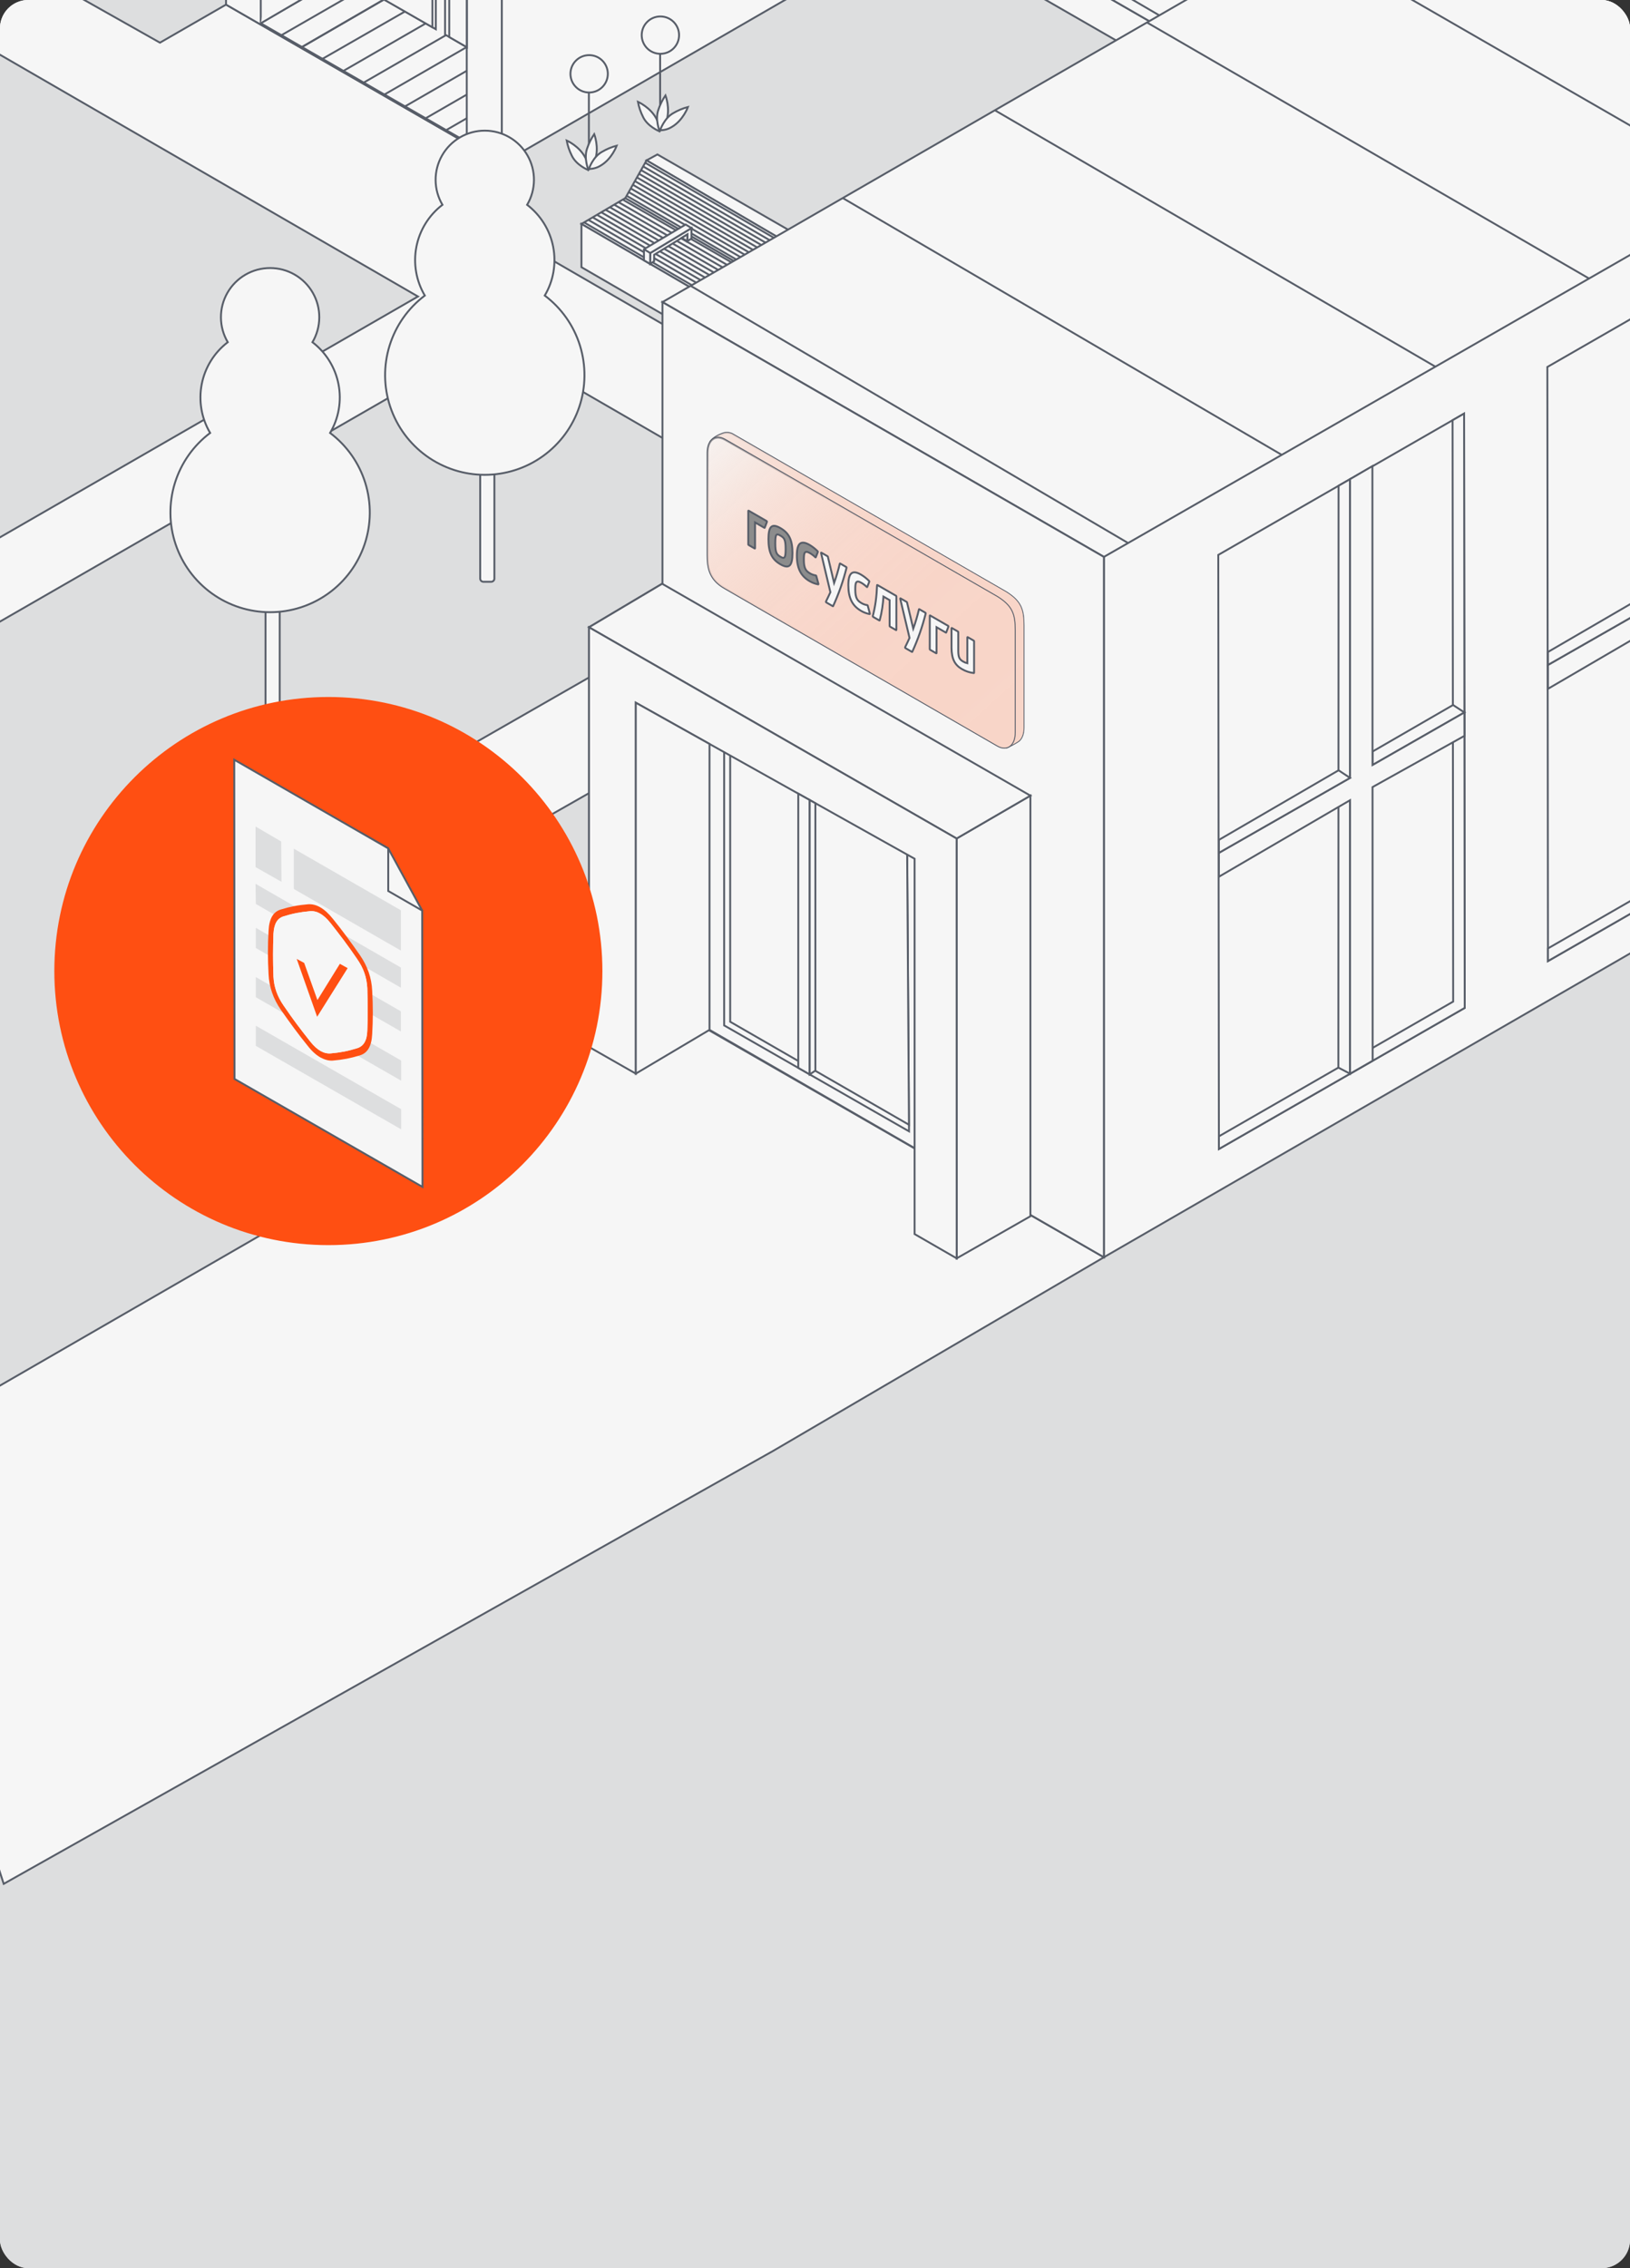 <svg width="345" height="480" viewBox="0 0 345 480" fill="none" xmlns="http://www.w3.org/2000/svg">
<rect x="0" y="0" width="345" height="480" fill="#333333" stroke="none"/>
<g clip-path="url(#clip0_480_8247)">
<rect width="345" height="480" rx="6" fill="#F6F6F6"/>
<g clip-path="url(#clip1_480_8247)">
<path d="M614 504H-159V-340L612.657 186.263L614 504Z" fill="#DDDEDF"/>
<path d="M93.572 185.555L218.953 114.151L93.759 41.676L106.21 34.61L47.841 0.976L33.852 9.031L-2.13 -11.264C-3.947 -10.076 -5.756 -8.875 -7.556 -7.66C-11.494 -5.007 -15.4 -2.307 -19.274 0.438L88.463 62.747L-131.844 189.656C-131.867 193.832 -131.898 198.009 -131.937 202.186C-131.956 203.966 -131.977 205.745 -132 207.524L103.948 71.702L176.513 113.669L22.568 201.863L90.26 241.132L-28.101 309.44L0.782 398.671L163.585 307.079L233.648 266.069L93.572 185.555Z" fill="#F6F6F6" stroke="#575D68" stroke-width="0.4" stroke-miterlimit="10"/>
<path d="M172.968 65.442L163.456 70.916L123.069 47.395L132.356 41.922L172.968 65.442Z" fill="#F6F6F6" stroke="#575D68" stroke-width="0.4" stroke-miterlimit="10"/>
<path d="M179.688 56.021L177.195 57.567L136.843 33.94L139.144 32.684L179.688 56.021Z" fill="#F6F6F6" stroke="#575D68" stroke-width="0.4" stroke-miterlimit="10"/>
<path d="M132.355 41.922L136.842 33.94L177.194 57.566L172.967 65.442L132.355 41.922Z" fill="#F6F6F6" stroke="#575D68" stroke-width="0.4" stroke-miterlimit="10"/>
<path d="M179.688 56.022V70.508L163.456 79.94V70.917L172.968 65.443L177.195 57.567L179.688 56.022Z" fill="#F6F6F6" stroke="#575D68" stroke-width="0.4" stroke-miterlimit="10"/>
<path d="M163.456 70.918V79.941L123.069 56.545V47.397L163.456 70.918Z" fill="#F6F6F6" stroke="#575D68" stroke-width="0.4" stroke-miterlimit="10"/>
<path d="M176.973 58.013L136.601 34.465" stroke="#575D68" stroke-width="0.4" stroke-miterlimit="10"/>
<path d="M176.552 58.789L136.16 35.24" stroke="#575D68" stroke-width="0.4" stroke-miterlimit="10"/>
<path d="M176.131 59.564L135.72 36.014" stroke="#575D68" stroke-width="0.4" stroke-miterlimit="10"/>
<path d="M175.708 60.34L135.277 36.789" stroke="#575D68" stroke-width="0.4" stroke-miterlimit="10"/>
<path d="M175.287 61.115L134.837 37.562" stroke="#575D68" stroke-width="0.4" stroke-miterlimit="10"/>
<path d="M174.866 61.892L134.396 38.338" stroke="#575D68" stroke-width="0.4" stroke-miterlimit="10"/>
<path d="M174.443 62.666L133.954 39.111" stroke="#575D68" stroke-width="0.4" stroke-miterlimit="10"/>
<path d="M174.022 63.443L133.514 39.887" stroke="#575D68" stroke-width="0.4" stroke-miterlimit="10"/>
<path d="M173.6 64.217L133.071 40.66" stroke="#575D68" stroke-width="0.4" stroke-miterlimit="10"/>
<path d="M173.179 64.994L132.631 41.435" stroke="#575D68" stroke-width="0.4" stroke-miterlimit="10"/>
<path d="M172.539 65.73L131.928 42.309" stroke="#575D68" stroke-width="0.4" stroke-miterlimit="10"/>
<path d="M171.59 66.271L131.004 42.838" stroke="#575D68" stroke-width="0.4" stroke-miterlimit="10"/>
<path d="M170.644 66.812L130.082 43.367" stroke="#575D68" stroke-width="0.4" stroke-miterlimit="10"/>
<path d="M169.695 67.353L129.158 43.897" stroke="#575D68" stroke-width="0.4" stroke-miterlimit="10"/>
<path d="M168.749 67.894L128.236 44.426" stroke="#575D68" stroke-width="0.4" stroke-miterlimit="10"/>
<path d="M167.801 68.435L127.312 44.955" stroke="#575D68" stroke-width="0.4" stroke-miterlimit="10"/>
<path d="M166.854 68.974L126.391 45.482" stroke="#575D68" stroke-width="0.4" stroke-miterlimit="10"/>
<path d="M165.906 69.515L125.467 46.012" stroke="#575D68" stroke-width="0.4" stroke-miterlimit="10"/>
<path d="M164.959 70.056L124.545 46.541" stroke="#575D68" stroke-width="0.4" stroke-miterlimit="10"/>
<path d="M164.011 70.597L123.621 47.07" stroke="#575D68" stroke-width="0.4" stroke-miterlimit="10"/>
<path d="M160.627 58.825V56.598L151.889 61.882L151.875 64.172L152.712 63.624L152.731 62.247L158.561 58.678L159.757 57.946L159.734 59.367L160.627 58.825Z" fill="#F6F6F6" stroke="#575D68" stroke-width="0.4" stroke-miterlimit="10"/>
<path d="M160.628 56.599L159.389 55.842L150.569 61.08V63.422L151.875 64.173L151.889 61.883L160.628 56.599Z" fill="#F6F6F6" stroke="#575D68" stroke-width="0.4" stroke-miterlimit="10"/>
<path d="M158.562 58.679L159.735 59.369L159.757 57.947L158.562 58.679Z" fill="#F6F6F6" stroke="#575D68" stroke-width="0.4" stroke-miterlimit="10"/>
<path d="M151.889 61.873L150.569 61.07" stroke="#575D68" stroke-width="0.4" stroke-miterlimit="10"/>
<path d="M146.356 50.495V48.268L137.618 53.552L137.604 55.842L138.441 55.294L138.459 53.917L144.29 50.348L145.485 49.615L145.463 51.037L146.356 50.495Z" fill="#F6F6F6" stroke="#575D68" stroke-width="0.4" stroke-miterlimit="10"/>
<path d="M146.357 48.269L145.118 47.512L136.298 52.75V55.092L137.604 55.843L137.618 53.553L146.357 48.269Z" fill="#F6F6F6" stroke="#575D68" stroke-width="0.4" stroke-miterlimit="10"/>
<path d="M144.29 50.349L145.463 51.039L145.486 49.617L144.29 50.349Z" fill="#F6F6F6" stroke="#575D68" stroke-width="0.4" stroke-miterlimit="10"/>
<path d="M137.618 53.544L136.298 52.74" stroke="#575D68" stroke-width="0.4" stroke-miterlimit="10"/>
<path d="M151.38 212.961V151.426L204.618 183.025V244.561" stroke="#666666" stroke-width="0.4"/>
<path d="M294.019 41.783L294.669 -482.314L140.264 -568L140.314 -46.601L294.019 41.783Z" fill="#F6F6F6" stroke="#575D68" stroke-width="0.4" stroke-miterlimit="10"/>
<path d="M106.209 -128.184V34.608L193.58 -15.851V-156.057L125.572 -116.821V-139.232L106.209 -128.184Z" fill="#F6F6F6" stroke="#575D68" stroke-width="0.4" stroke-miterlimit="10"/>
<path d="M47.84 -161.668V0.975L106.209 34.608V-128.184L47.84 -161.668Z" fill="#F6F6F6" stroke="#575D68" stroke-width="0.4" stroke-miterlimit="10"/>
<path d="M98.797 30.046L98.768 -63.144L55.192 -88.32V4.928L98.797 30.046Z" fill="#F6F6F6" stroke="#575D68" stroke-width="0.4" stroke-miterlimit="10"/>
<path d="M73.436 -72.74L92.239 -61.923L92.242 6.187L73.436 -4.659V-72.74Z" fill="#F6F6F6" stroke="#575D68" stroke-width="0.4" stroke-miterlimit="10"/>
<path d="M74.316 -71.074V-4.078L91.522 5.777V-16.958L90.047 -17.913V-22.732L91.522 -21.937V-29.447L90.065 -30.288V-36.696L91.522 -35.849V-61.096L74.316 -71.074Z" fill="#F6F6F6" stroke="#575D68" stroke-width="0.4" stroke-miterlimit="10"/>
<path d="M94.204 -60.697L98.77 -58.044L98.792 9.979L94.204 7.317V-60.697Z" fill="#F6F6F6" stroke="#575D68" stroke-width="0.4" stroke-miterlimit="10"/>
<path d="M95.085 -59.029V7.84L98.791 9.981L98.768 -56.894L95.085 -59.029Z" fill="#F6F6F6" stroke="#575D68" stroke-width="0.4" stroke-miterlimit="10"/>
<path d="M81.263 -0.1L63.862 9.981" stroke="#575D68" stroke-width="0.4" stroke-miterlimit="10"/>
<path d="M81.263 -0.1L63.862 9.981" stroke="#575D68" stroke-width="0.4" stroke-miterlimit="10"/>
<path d="M72.563 -5.178L55.162 4.903" stroke="#575D68" stroke-width="0.4" stroke-miterlimit="10"/>
<path d="M68.259 12.449L85.723 2.428" stroke="#575D68" stroke-width="0.4" stroke-miterlimit="10"/>
<path d="M90.061 4.982L72.666 15.014" stroke="#575D68" stroke-width="0.4" stroke-miterlimit="10"/>
<path d="M94.399 7.434L77.004 17.466" stroke="#575D68" stroke-width="0.4" stroke-miterlimit="10"/>
<path d="M98.759 9.973L81.364 20.005" stroke="#575D68" stroke-width="0.4" stroke-miterlimit="10"/>
<path d="M98.781 14.988L85.724 22.519" stroke="#575D68" stroke-width="0.4" stroke-miterlimit="10"/>
<path d="M98.782 20.023L90.061 25.053" stroke="#575D68" stroke-width="0.4" stroke-miterlimit="10"/>
<path d="M98.781 25.033L94.397 27.562" stroke="#575D68" stroke-width="0.4" stroke-miterlimit="10"/>
<path d="M59.567 7.447L77.019 -2.594" stroke="#575D68" stroke-width="0.4" stroke-miterlimit="10"/>
<path d="M55.191 4.929L72.619 -5.271V-78.387" fill="#F6F6F6"/>
<path d="M55.191 4.929L72.619 -5.271V-78.387" stroke="#575D68" stroke-width="0.4" stroke-miterlimit="10"/>
<path d="M294.019 41.783L376.79 -7.294L376.817 -527.852L294.668 -482.313L294.019 41.783Z" fill="#F6F6F6" stroke="#575D68" stroke-width="0.4" stroke-miterlimit="10"/>
<path d="M201.014 -144.281L201.143 -19.772L255.062 11.273L254.932 -113.237L201.014 -144.281Z" fill="#F6F6F6" stroke="#575D68" stroke-width="0.4" stroke-miterlimit="10"/>
<path d="M230.193 -5.618L230.132 -65.299L228.016 -66.518L228.08 -4.263L255.04 11.259L255.036 8.899L230.193 -5.618Z" fill="#F6F6F6" stroke="#575D68" stroke-width="0.4" stroke-miterlimit="10"/>
<path d="M294.192 -97.779L376.817 -145.082L534.896 -54.999V92.171L233.647 266.058V117.844L140.214 63.93L356.571 -60.909L294.192 -97.779Z" fill="#F6F6F6" stroke="#575D68" stroke-width="0.4" stroke-miterlimit="10"/>
<path d="M140.214 63.941V212.205L233.647 266.069V117.855L140.214 63.941Z" fill="#F6F6F6" stroke="#575D68" stroke-width="0.4" stroke-miterlimit="10"/>
<path d="M233.647 117.855L534.896 -54.988" stroke="#575D68" stroke-width="0.4" stroke-miterlimit="10"/>
<path d="M103.972 93.918H102.303C101.935 93.918 101.637 94.216 101.637 94.584V122.447C101.637 122.815 101.935 123.113 102.303 123.113H103.972C104.34 123.113 104.638 122.815 104.638 122.447V94.584C104.638 94.216 104.34 93.918 103.972 93.918Z" fill="#F6F6F6" stroke="#575D68" stroke-width="0.4" stroke-miterlimit="10"/>
<path d="M115.3 62.546C117.136 59.443 117.77 55.775 117.083 52.236C116.395 48.697 114.434 45.533 111.57 43.343C112.503 41.763 113.001 39.964 113.015 38.129C113.028 36.294 112.556 34.488 111.646 32.895C110.736 31.301 109.42 29.976 107.833 29.055C106.245 28.134 104.442 27.648 102.607 27.648C100.771 27.648 98.968 28.134 97.381 29.055C95.793 29.976 94.478 31.301 93.568 32.895C92.658 34.488 92.185 36.294 92.199 38.129C92.212 39.964 92.711 41.763 93.644 43.343C90.78 45.533 88.818 48.697 88.131 52.236C87.444 55.775 88.078 59.443 89.914 62.546C86.379 65.207 83.772 68.911 82.459 73.135C81.146 77.359 81.195 81.888 82.598 86.083C84.002 90.277 86.689 93.924 90.279 96.509C93.87 99.093 98.182 100.484 102.607 100.484C107.031 100.484 111.344 99.093 114.934 96.509C118.525 93.924 121.212 90.277 122.615 86.083C124.019 81.888 124.067 77.359 122.755 73.135C121.442 68.911 118.834 65.207 115.3 62.546V62.546Z" fill="#F6F6F6" stroke="#575D68" stroke-width="0.4" stroke-miterlimit="10"/>
<path d="M58.535 122.992H56.867C56.499 122.992 56.2 123.291 56.2 123.659V151.521C56.2 151.889 56.499 152.187 56.867 152.187H58.535C58.903 152.187 59.202 151.889 59.202 151.521V123.659C59.202 123.291 58.903 122.992 58.535 122.992Z" fill="#F6F6F6" stroke="#575D68" stroke-width="0.4" stroke-miterlimit="10"/>
<path d="M69.863 91.62C71.699 88.517 72.333 84.849 71.646 81.311C70.959 77.772 68.997 74.608 66.133 72.417C67.066 70.837 67.565 69.038 67.578 67.203C67.592 65.368 67.119 63.562 66.209 61.969C65.299 60.375 63.984 59.051 62.396 58.129C60.809 57.208 59.006 56.723 57.17 56.723C55.335 56.723 53.532 57.208 51.944 58.129C50.357 59.051 49.041 60.375 48.131 61.969C47.221 63.562 46.749 65.368 46.762 67.203C46.776 69.038 47.274 70.837 48.207 72.417C45.343 74.607 43.382 77.772 42.694 81.311C42.007 84.85 42.641 88.517 44.477 91.62C40.943 94.281 38.335 97.986 37.022 102.209C35.71 106.433 35.758 110.962 37.162 115.157C38.565 119.351 41.252 122.999 44.843 125.583C48.433 128.167 52.746 129.558 57.17 129.558C61.595 129.558 65.907 128.167 69.498 125.583C73.088 122.999 75.775 119.351 77.179 115.157C78.582 110.962 78.631 106.433 77.318 102.209C76.005 97.986 73.397 94.281 69.863 91.62V91.62Z" fill="#F6F6F6" stroke="#575D68" stroke-width="0.4" stroke-miterlimit="10"/>
<path d="M187.669 218.373L190.913 220L191.279 219.716L191.425 200.943L187.905 199.033L187.539 199.318L187.669 218.373Z" fill="#F6F6F6" stroke="#575D68" stroke-width="0.4" stroke-miterlimit="10"/>
<path d="M187.669 218.371L190.913 219.998L191.059 201.226L187.539 199.355L187.669 218.371Z" fill="#F6F6F6" stroke="#575D68" stroke-width="0.4" stroke-miterlimit="10"/>
<path d="M186.717 202.885V214.732C186.717 215.044 186.802 215.351 186.963 215.619C187.124 215.886 187.356 216.105 187.632 216.251C187.908 216.398 188.219 216.466 188.531 216.449C188.843 216.431 189.145 216.33 189.403 216.154V216.154C189.527 216.07 189.628 215.957 189.699 215.824C189.769 215.692 189.805 215.545 189.805 215.395V214.828C189.805 214.754 189.785 214.682 189.747 214.62C189.709 214.557 189.654 214.506 189.589 214.472C189.523 214.439 189.45 214.424 189.377 214.429C189.304 214.434 189.233 214.459 189.173 214.502C189.087 214.563 188.985 214.6 188.88 214.607C188.774 214.615 188.668 214.593 188.574 214.544C188.48 214.496 188.401 214.422 188.345 214.331C188.29 214.241 188.261 214.137 188.261 214.031V203.924C188.261 203.729 188.312 203.537 188.408 203.368C188.505 203.199 188.644 203.058 188.811 202.959L189.06 202.811C189.207 202.725 189.328 202.601 189.412 202.453C189.497 202.306 189.541 202.138 189.541 201.968V201.968C189.541 201.798 189.497 201.63 189.412 201.482C189.327 201.334 189.205 201.21 189.058 201.124C188.911 201.037 188.744 200.991 188.574 200.988C188.403 200.986 188.235 201.029 188.086 201.111L187.605 201.378C187.336 201.527 187.112 201.745 186.955 202.01C186.799 202.276 186.717 202.578 186.717 202.885V202.885Z" fill="#F6F6F6" stroke="#575D68" stroke-width="0.4" stroke-miterlimit="10"/>
<path d="M153.272 154.104V217.003L192.399 239.418L191.98 175.697L153.272 154.104Z" fill="#F6F6F6" stroke="#575D68" stroke-width="0.4" stroke-miterlimit="10"/>
<path d="M154.55 153.33V216.23L192.39 238.026L191.954 173.404L154.55 153.33Z" fill="#F6F6F6" stroke="#575D68" stroke-width="0.4" stroke-miterlimit="10"/>
<path d="M202.486 266.296L202.472 177.45L218.089 168.379V257.389L202.486 266.296Z" fill="#F6F6F6" stroke="#575D68" stroke-width="0.4" stroke-miterlimit="10"/>
<path d="M124.661 132.747V221.555L140.214 212.205L140.147 123.537L124.661 132.747Z" fill="#F6F6F6" stroke="#575D68" stroke-width="0.4" stroke-miterlimit="10"/>
<path d="M124.661 132.747L140.147 123.537L218.089 168.379L202.471 177.45L124.661 132.747Z" fill="#F6F6F6" stroke="#575D68" stroke-width="0.4" stroke-miterlimit="10"/>
<path d="M124.661 221.555L134.571 227.208V148.71L193.581 181.734V261.161L202.486 266.297L202.471 177.451L124.661 132.748V221.555Z" fill="#F6F6F6" stroke="#575D68" stroke-width="0.4" stroke-miterlimit="10"/>
<path d="M134.57 227.207L150.171 217.944V157.439L134.57 148.709V227.207Z" fill="#F6F6F6" stroke="#575D68" stroke-width="0.4" stroke-miterlimit="10"/>
<path d="M168.958 225.989V167.953L171.375 169.306V227.373L168.958 225.989Z" fill="#F6F6F6" stroke="#575D68" stroke-width="0.4" stroke-miterlimit="10"/>
<path d="M172.584 169.983V226.562L171.376 227.374V169.307L172.584 169.983Z" fill="#F6F6F6" stroke="#575D68" stroke-width="0.4" stroke-miterlimit="10"/>
<path d="M257.857 117.433L257.989 243.157L310.017 213.299L309.886 87.525L257.857 117.433Z" fill="#F6F6F6" stroke="#575D68" stroke-width="0.4" stroke-miterlimit="10"/>
<path d="M309.885 87.525L307.446 88.928L307.574 211.957L257.985 240.479L257.988 243.157L310.016 213.299L309.885 87.525Z" fill="#F6F6F6" stroke="#575D68" stroke-width="0.4" stroke-miterlimit="10"/>
<path d="M309.951 150.773L307.548 149.195L290.503 159.045L290.504 161.898L309.951 150.773Z" fill="#F6F6F6" stroke="#575D68" stroke-width="0.4" stroke-miterlimit="10"/>
<path d="M285.747 227.226L283.275 225.932L283.315 102.799L285.747 101.4V227.226Z" fill="#F6F6F6" stroke="#575D68" stroke-width="0.4" stroke-miterlimit="10"/>
<path d="M309.95 150.773L290.503 161.899L290.478 98.637L285.747 101.4V164.623L257.984 180.488V185.541L285.747 169.344V227.226L290.528 224.482L290.505 166.565L309.956 155.727L309.95 150.773Z" fill="#F6F6F6" stroke="#575D68" stroke-width="0.4" stroke-miterlimit="10"/>
<path d="M283.315 163.016L257.984 177.743V180.488L285.747 164.623L283.315 163.016Z" fill="#F6F6F6" stroke="#575D68" stroke-width="0.4" stroke-miterlimit="10"/>
<path d="M327.506 77.663L327.637 203.387L379.665 173.529L379.534 47.756L327.506 77.663Z" fill="#F6F6F6" stroke="#575D68" stroke-width="0.4" stroke-miterlimit="10"/>
<path d="M379.534 47.756L377.094 49.158L377.222 172.187L327.634 200.709L327.636 203.387L379.664 173.529L379.534 47.756Z" fill="#F6F6F6" stroke="#575D68" stroke-width="0.4" stroke-miterlimit="10"/>
<path d="M379.6 111.004L360.153 122.129L360.128 58.867L355.397 61.63V124.854L327.635 140.719V145.772L355.397 129.574V187.456L360.178 184.713L360.155 126.795L379.606 115.957L379.6 111.004Z" fill="#F6F6F6" stroke="#575D68" stroke-width="0.4" stroke-miterlimit="10"/>
<path d="M352.965 123.246L327.635 137.973V140.718L355.397 124.854L352.965 123.246Z" fill="#F6F6F6" stroke="#575D68" stroke-width="0.4" stroke-miterlimit="10"/>
<path d="M146.178 60.488L238.767 114.917" stroke="#575D68" stroke-width="0.4" stroke-miterlimit="10"/>
<path d="M178.385 41.92L271.288 96.259" stroke="#575D68" stroke-width="0.4" stroke-miterlimit="10"/>
<path d="M210.593 23.35L303.81 77.599" stroke="#575D68" stroke-width="0.4" stroke-miterlimit="10"/>
<path d="M242.8 4.781L336.33 58.94" stroke="#575D68" stroke-width="0.4" stroke-miterlimit="10"/>
<path d="M275.007 -13.787L368.851 40.282" stroke="#575D68" stroke-width="0.4" stroke-miterlimit="10"/>
<path d="M307.214 -32.357L401.372 21.622" stroke="#575D68" stroke-width="0.4" stroke-miterlimit="10"/>
<path d="M339.422 -50.926L433.893 2.963" stroke="#575D68" stroke-width="0.4" stroke-miterlimit="10"/>
<path d="M124.638 16.559V35.012" stroke="#575D68" stroke-width="0.4" stroke-miterlimit="10"/>
<path d="M124.695 19.576C126.879 19.576 128.649 17.806 128.649 15.623C128.649 13.44 126.879 11.67 124.695 11.67C122.511 11.67 120.74 13.44 120.74 15.623C120.74 17.806 122.511 19.576 124.695 19.576Z" fill="#F6F6F6" stroke="#575D68" stroke-width="0.4" stroke-miterlimit="10"/>
<path d="M124.437 35.954C124.437 35.954 121.947 34.938 121.013 32.912C120.509 31.908 120.147 30.838 119.938 29.734C119.938 29.734 122.67 30.939 123.899 33.403C124.319 34.184 124.505 35.069 124.437 35.954V35.954Z" fill="#F6F6F6" stroke="#575D68" stroke-width="0.4" stroke-miterlimit="10"/>
<path d="M124.542 35.954C124.542 35.954 123.504 33.475 124.28 31.383C124.635 30.317 125.137 29.306 125.772 28.379C125.772 28.379 126.847 31.163 125.969 33.773C125.713 34.621 125.217 35.379 124.542 35.954V35.954Z" fill="#F6F6F6" stroke="#575D68" stroke-width="0.4" stroke-miterlimit="10"/>
<path d="M124.639 35.749C124.639 35.749 125.479 33.196 127.436 32.123C128.402 31.55 129.444 31.115 130.532 30.83C130.532 30.83 129.52 33.638 127.147 35.035C126.396 35.508 125.526 35.756 124.639 35.749Z" fill="#F6F6F6" stroke="#575D68" stroke-width="0.4" stroke-miterlimit="10"/>
<path d="M139.719 8.369V26.823" stroke="#575D68" stroke-width="0.4" stroke-miterlimit="10"/>
<path d="M139.776 11.387C141.96 11.387 143.73 9.617 143.73 7.434C143.73 5.25 141.96 3.48 139.776 3.48C137.592 3.48 135.821 5.25 135.821 7.434C135.821 9.617 137.592 11.387 139.776 11.387Z" fill="#F6F6F6" stroke="#575D68" stroke-width="0.4" stroke-miterlimit="10"/>
<path d="M139.517 27.764C139.517 27.764 137.027 26.748 136.093 24.722C135.589 23.718 135.227 22.649 135.019 21.545C135.019 21.545 137.75 22.749 138.979 25.214C139.399 25.995 139.586 26.88 139.517 27.764Z" fill="#F6F6F6" stroke="#575D68" stroke-width="0.4" stroke-miterlimit="10"/>
<path d="M139.622 27.765C139.622 27.765 138.584 25.285 139.36 23.194C139.715 22.128 140.218 21.117 140.852 20.189C140.852 20.189 141.928 22.973 141.049 25.583C140.793 26.432 140.297 27.189 139.622 27.765Z" fill="#F6F6F6" stroke="#575D68" stroke-width="0.4" stroke-miterlimit="10"/>
<path d="M139.719 27.56C139.719 27.56 140.559 25.006 142.516 23.934C143.483 23.361 144.525 22.926 145.612 22.641C145.612 22.641 144.6 25.448 142.227 26.845C141.476 27.319 140.606 27.567 139.719 27.56V27.56Z" fill="#F6F6F6" stroke="#575D68" stroke-width="0.4" stroke-miterlimit="10"/>
<path d="M155.273 92.03L212.964 125.331C216.022 127.272 216.629 128.935 216.629 132.333L216.627 154C216.627 155.3 216.246 156.261 215.625 156.778C214.824 157.315 213.975 157.777 213.089 158.159L155.271 123.468C152.014 121.632 151.606 119.165 151.606 116.467L150.357 93.507C150.917 92.612 152.249 91.996 153.224 91.681C153.571 91.591 153.933 91.575 154.286 91.635C154.639 91.696 154.976 91.83 155.273 92.03V92.03Z" fill="#F6F6F6" stroke="#575D68" stroke-width="0.4" stroke-miterlimit="10"/>
<path style="mix-blend-mode:multiply" d="M155.273 92.03L212.964 125.331C216.022 127.272 216.629 128.935 216.629 132.333L216.627 154C216.627 155.3 216.246 156.261 215.625 156.778C214.824 157.315 213.975 157.777 213.089 158.159L155.271 123.468C152.014 121.632 151.606 119.165 151.606 116.467L150.357 93.507C150.917 92.612 152.249 91.996 153.224 91.681C153.571 91.591 153.933 91.575 154.286 91.635C154.639 91.696 154.976 91.83 155.273 92.03V92.03Z" fill="url(#paint0_linear_480_8247)"/>
<path style="mix-blend-mode:multiply" d="M155.273 92.03L212.964 125.331C216.022 127.272 216.629 128.935 216.629 132.333L216.627 154C216.627 155.3 216.246 156.261 215.625 156.778C214.824 157.315 213.975 157.777 213.089 158.159L155.271 123.468C152.014 121.632 151.606 119.165 151.606 116.467L150.357 93.507C150.917 92.612 152.249 91.996 153.224 91.681C153.571 91.591 153.933 91.575 154.286 91.635C154.639 91.696 154.976 91.83 155.273 92.03V92.03Z" fill="url(#paint1_linear_480_8247)"/>
<path d="M153.431 93.051L211.121 126.353C214.179 128.293 214.787 129.957 214.787 133.354L214.785 155.021C214.785 157.72 213.144 158.96 211.119 157.791L153.429 124.49C150.172 122.653 149.763 120.186 149.764 117.488L149.765 95.821C149.765 93.123 151.407 91.883 153.431 93.051Z" fill="#F6F6F6" stroke="#575D68" stroke-width="0.4" stroke-miterlimit="10"/>
<path style="mix-blend-mode:multiply" d="M153.431 93.051L211.121 126.353C214.179 128.293 214.787 129.957 214.787 133.354L214.785 155.021C214.785 157.72 213.144 158.96 211.119 157.791L153.429 124.49C150.172 122.653 149.763 120.186 149.764 117.488L149.765 95.821C149.765 93.123 151.407 91.883 153.431 93.051Z" fill="url(#paint2_linear_480_8247)"/>
<g style="mix-blend-mode:multiply">
<path fill-rule="evenodd" clip-rule="evenodd" d="M172.772 121.888C172.766 121.86 172.753 121.835 172.735 121.813C172.721 121.795 172.702 121.782 172.68 121.777C172.246 121.713 171.827 121.567 171.448 121.345C170.56 120.833 170.137 120.268 170.137 118.448C170.137 116.992 170.267 116.382 171.448 117.064C171.86 117.309 172.241 117.603 172.584 117.938C172.616 117.969 172.651 117.969 172.666 117.938C172.775 117.679 172.934 117.25 173.052 116.934V116.934C173.068 116.89 173.083 116.848 173.098 116.81C173.107 116.785 173.107 116.757 173.099 116.732C173.091 116.702 173.076 116.675 173.055 116.653C172.547 116.139 171.976 115.692 171.356 115.321C169.495 114.247 168.666 114.941 168.666 117.572C168.665 120.24 169.495 121.909 171.356 122.983C171.921 123.317 172.54 123.55 173.184 123.672C173.219 123.672 173.238 123.63 173.225 123.575L172.772 121.888ZM158.379 108.12C158.379 108.07 158.41 108.047 158.447 108.069L162.269 110.275C162.293 110.292 162.313 110.317 162.324 110.346C162.335 110.374 162.337 110.406 162.33 110.436L161.857 111.684C161.844 111.717 161.816 111.719 161.788 111.7L161.782 111.696L159.81 110.558L159.81 116.029C159.81 116.079 159.78 116.102 159.743 116.08L158.446 115.332C158.426 115.317 158.409 115.298 158.397 115.275C158.386 115.253 158.379 115.228 158.379 115.203L158.379 108.12ZM162.65 114.099C162.65 111.362 163.359 110.705 165.178 111.755C167.012 112.813 167.727 114.292 167.726 117.029C167.726 119.808 167.011 120.475 165.177 119.417C163.358 118.367 162.65 116.877 162.65 114.099V114.099ZM164.091 114.958C164.09 116.887 164.349 117.344 165.177 117.822C166.022 118.31 166.286 118.154 166.286 116.225C166.286 114.17 165.999 113.822 165.178 113.348C164.373 112.883 164.091 112.903 164.091 114.958V114.958Z" fill="#8C8C8C"/>
<path fill-rule="evenodd" clip-rule="evenodd" d="M172.772 121.888C172.766 121.86 172.753 121.835 172.735 121.813C172.721 121.795 172.702 121.782 172.68 121.777C172.246 121.713 171.827 121.567 171.448 121.345C170.56 120.833 170.137 120.268 170.137 118.448C170.137 116.992 170.267 116.382 171.448 117.064C171.86 117.309 172.241 117.603 172.584 117.938C172.616 117.969 172.651 117.969 172.666 117.938C172.775 117.679 172.934 117.25 173.052 116.934V116.934C173.068 116.89 173.083 116.848 173.098 116.81C173.107 116.785 173.107 116.757 173.099 116.732C173.091 116.702 173.076 116.675 173.055 116.653C172.547 116.139 171.976 115.692 171.356 115.321C169.495 114.247 168.666 114.941 168.666 117.572C168.665 120.24 169.495 121.909 171.356 122.983C171.921 123.317 172.54 123.55 173.184 123.672C173.219 123.672 173.238 123.63 173.225 123.575L172.772 121.888ZM158.379 108.12C158.379 108.07 158.41 108.047 158.447 108.069L162.269 110.275C162.293 110.292 162.313 110.317 162.324 110.346C162.335 110.374 162.337 110.406 162.33 110.436L161.857 111.684C161.844 111.717 161.816 111.719 161.788 111.7L161.782 111.696L159.81 110.558L159.81 116.029C159.81 116.079 159.78 116.102 159.743 116.08L158.446 115.332C158.426 115.317 158.409 115.298 158.397 115.275C158.386 115.253 158.379 115.228 158.379 115.203L158.379 108.12ZM162.65 114.099C162.65 111.362 163.359 110.705 165.178 111.755C167.012 112.813 167.727 114.292 167.726 117.029C167.726 119.808 167.011 120.475 165.177 119.417C163.358 118.367 162.65 116.877 162.65 114.099V114.099ZM164.091 114.958C164.09 116.887 164.349 117.344 165.177 117.822C166.022 118.31 166.286 118.154 166.286 116.225C166.286 114.17 165.999 113.822 165.178 113.348C164.373 112.883 164.091 112.903 164.091 114.958V114.958Z" stroke="#575D68" stroke-width="0.4" stroke-miterlimit="10"/>
</g>
<path fill-rule="evenodd" clip-rule="evenodd" d="M183.662 128.174C183.655 128.146 183.643 128.121 183.625 128.099C183.611 128.081 183.592 128.068 183.57 128.063C183.135 127.999 182.717 127.853 182.338 127.631C181.45 127.119 181.026 126.554 181.026 124.734C181.026 123.279 181.156 122.668 182.338 123.35C182.75 123.595 183.131 123.889 183.473 124.224C183.506 124.255 183.541 124.256 183.555 124.225C183.665 123.966 183.824 123.536 183.941 123.22C183.958 123.176 183.973 123.135 183.987 123.096C183.997 123.071 183.997 123.043 183.989 123.018C183.981 122.988 183.966 122.961 183.945 122.939C183.436 122.425 182.866 121.978 182.246 121.607C180.385 120.533 179.556 121.227 179.555 123.858C179.555 126.526 180.384 128.195 182.245 129.269C182.81 129.603 183.429 129.836 184.074 129.958C184.109 129.958 184.128 129.916 184.114 129.861L183.662 128.174ZM173.849 116.959C173.802 116.932 173.769 116.975 173.785 117.043L175.754 125.324C175.476 125.948 175.167 126.594 174.814 127.31C174.806 127.341 174.807 127.374 174.817 127.404C174.828 127.433 174.848 127.459 174.874 127.478L176.275 128.286C176.28 128.29 176.285 128.293 176.291 128.294C176.297 128.295 176.303 128.295 176.309 128.294C176.315 128.292 176.32 128.29 176.325 128.286C176.329 128.282 176.333 128.277 176.335 128.271C177.529 125.659 178.481 122.942 179.178 120.156C179.183 120.126 179.18 120.096 179.169 120.068C179.158 120.04 179.139 120.017 179.114 119.999L177.813 119.248C177.807 119.243 177.801 119.241 177.793 119.24C177.786 119.239 177.779 119.24 177.772 119.243C177.765 119.246 177.76 119.251 177.756 119.257C177.751 119.262 177.749 119.269 177.748 119.277C177.426 120.665 177.025 122.033 176.547 123.375L175.224 117.812C175.216 117.774 175.194 117.739 175.161 117.717L173.849 116.959ZM184.796 130.542L186.127 131.311C186.132 131.315 186.139 131.318 186.146 131.319C186.152 131.32 186.159 131.319 186.166 131.316C186.172 131.314 186.178 131.31 186.182 131.304C186.187 131.299 186.189 131.293 186.19 131.286C186.419 130.431 186.6 129.564 186.731 128.689C186.864 127.85 186.944 127.029 186.992 126.249L188.293 127L188.293 132.47C188.293 132.496 188.3 132.521 188.311 132.543C188.323 132.566 188.34 132.585 188.361 132.6L189.657 133.348C189.694 133.37 189.724 133.347 189.724 133.297L189.725 126.214C189.724 126.189 189.718 126.164 189.706 126.141C189.695 126.119 189.678 126.1 189.657 126.085L185.701 123.801C185.665 123.78 185.635 123.801 185.634 123.849C185.598 124.913 185.511 126.079 185.347 127.303C185.2 128.342 184.994 129.373 184.731 130.389C184.727 130.418 184.731 130.448 184.742 130.475C184.754 130.502 184.772 130.525 184.796 130.542V130.542ZM196.858 130.242C196.821 130.22 196.791 130.243 196.791 130.293L196.79 137.376C196.791 137.401 196.797 137.426 196.809 137.448C196.82 137.471 196.837 137.49 196.858 137.505L198.154 138.253C198.191 138.275 198.221 138.252 198.221 138.202L198.222 132.731L200.193 133.869L200.2 133.873C200.227 133.892 200.255 133.89 200.268 133.857L200.741 132.609C200.748 132.579 200.746 132.547 200.735 132.519C200.724 132.49 200.705 132.465 200.68 132.448L196.858 130.242ZM190.538 126.714C190.522 126.646 190.555 126.603 190.602 126.63L191.914 127.387C191.947 127.41 191.969 127.444 191.977 127.483L193.3 133.046C193.778 131.704 194.179 130.335 194.501 128.947C194.502 128.94 194.504 128.933 194.509 128.927C194.513 128.921 194.519 128.917 194.525 128.914C194.532 128.911 194.539 128.91 194.546 128.91C194.554 128.911 194.56 128.914 194.566 128.918L195.867 129.67C195.892 129.687 195.911 129.711 195.922 129.739C195.933 129.766 195.936 129.797 195.931 129.826C195.234 132.613 194.282 135.329 193.088 137.942C193.086 137.947 193.082 137.952 193.078 137.956C193.073 137.96 193.068 137.963 193.062 137.964C193.056 137.966 193.05 137.966 193.044 137.965C193.038 137.963 193.033 137.961 193.028 137.957L191.627 137.148C191.601 137.13 191.581 137.104 191.57 137.074C191.56 137.044 191.559 137.012 191.567 136.981C191.92 136.265 192.229 135.618 192.507 134.995L190.538 126.714ZM204.81 134.832L206.106 135.58C206.126 135.594 206.143 135.613 206.155 135.636C206.166 135.658 206.172 135.683 206.172 135.708V135.719L206.171 142.376C206.171 142.415 206.154 142.441 206.126 142.438C205.237 142.336 204.379 142.051 203.606 141.6C202.053 140.703 201.424 139.429 201.394 137.085C201.392 137.079 201.393 132.96 201.393 132.96V132.949C201.393 132.899 201.422 132.876 201.46 132.898L202.755 133.646C202.776 133.66 202.793 133.68 202.805 133.702C202.816 133.725 202.823 133.75 202.823 133.775L202.823 137.87C202.852 139.124 203.08 139.552 203.865 140.005C204.137 140.169 204.433 140.288 204.743 140.356L204.743 134.883C204.743 134.833 204.773 134.81 204.81 134.832V134.832Z" fill="#F6F6F6" stroke="#575D68" stroke-width="0.4" stroke-miterlimit="10"/>
</g>
</g>
<path d="M69.5 263C101.256 263 127 237.256 127 205.5C127 173.744 101.256 148 69.5 148C37.744 148 12 173.744 12 205.5C12 237.256 37.744 263 69.5 263Z" fill="#FF4F12"/>
<mask id="mask0_480_8247" style="mask-type:alpha" maskUnits="userSpaceOnUse" x="12" y="148" width="115" height="115">
<path d="M69.5 263C101.256 263 127 237.256 127 205.5C127 173.744 101.256 148 69.5 148C37.744 148 12 173.744 12 205.5C12 237.256 37.744 263 69.5 263Z" fill="#FF4F12"/>
</mask>
<g mask="url(#mask0_480_8247)">
<path d="M82.172 179.54L89.36 192.699V201.105L76.811 193.856L76.75 176.434L82.172 179.54Z" fill="#F6F6F6" stroke="#575D68" stroke-width="0.4" stroke-miterlimit="10"/>
<path d="M89.421 251.18L49.641 228.336L49.58 160.777L82.171 179.54V188.556L89.36 192.698L89.421 251.18Z" fill="#F6F6F6" stroke="#575D68" stroke-width="0.4" stroke-miterlimit="10"/>
<path d="M59.571 186.606L54.088 183.5V174.91L59.51 178.078L59.571 186.606Z" fill="#DDDEDF"/>
<path d="M84.851 201.167L62.19 188.13V179.602L84.851 192.638V201.167Z" fill="#DDDEDF"/>
<path d="M84.852 209.025L54.149 191.297L54.088 187.033L84.852 204.76V209.025Z" fill="#DDDEDF"/>
<path d="M84.851 218.284L54.148 200.618V196.354L84.851 214.02V218.284Z" fill="#DDDEDF"/>
<path d="M84.912 228.702L54.148 211.036V206.771L84.912 224.438V228.702Z" fill="#DDDEDF"/>
<path d="M84.912 238.997L54.148 221.331V217.066L84.912 234.733V238.997Z" fill="#DDDEDF"/>
<path d="M67.809 223.776C66.957 223.289 66.043 222.497 65.19 221.4C63.058 218.781 61.474 216.588 59.464 213.725C57.819 211.349 56.966 208.851 56.844 206.171C56.661 202.881 56.661 200.079 56.844 196.972C56.966 194.413 57.819 192.951 59.464 192.464C61.474 191.855 63.058 191.55 65.19 191.368C66.957 191.246 68.662 192.22 70.429 194.413C72.561 197.033 74.145 199.226 76.155 202.089C77.8 204.465 78.653 206.963 78.775 209.643C78.957 212.933 78.957 215.735 78.775 218.842C78.653 221.4 77.8 222.862 76.155 223.35C74.145 223.959 72.561 224.263 70.429 224.446C69.576 224.507 68.723 224.263 67.809 223.776ZM57.88 197.642C57.758 200.688 57.758 203.429 57.88 206.658C58.002 208.912 58.672 210.861 60.073 212.872C62.022 215.735 63.606 217.806 65.677 220.426C67.139 222.253 68.54 223.045 70.002 222.923C72.074 222.74 73.657 222.436 75.607 221.827C76.947 221.4 77.678 220.243 77.739 218.111C77.861 215.065 77.861 212.323 77.739 209.095C77.617 206.841 76.947 204.891 75.546 202.881C73.597 200.018 72.013 197.947 69.942 195.327C68.48 193.5 67.078 192.708 65.616 192.83C63.545 193.012 61.961 193.317 60.012 193.926C58.672 194.353 58.002 195.51 57.88 197.642Z" fill="#FF4F12"/>
<path d="M57.879 197.641C57.757 200.687 57.757 203.428 57.879 206.657C58 208.911 58.67 210.86 60.072 212.871C62.021 215.734 63.605 217.805 65.676 220.425C67.138 222.252 68.539 223.044 70.001 222.922C72.072 222.739 73.656 222.435 75.606 221.826C76.946 221.399 77.677 220.242 77.738 218.11C77.86 215.064 77.86 212.322 77.738 209.094C77.616 206.84 76.946 204.89 75.545 202.88C73.595 200.017 72.011 197.946 69.94 195.326C68.478 193.499 67.077 192.707 65.615 192.829C63.544 193.011 61.96 193.316 60.011 193.925C58.67 194.352 58 195.509 57.879 197.641Z" fill="#F6F6F6"/>
<path d="M67.124 215.176L62.799 202.932L64.383 203.784L67.185 211.643L71.937 203.967L73.581 204.881L67.124 215.176Z" fill="#FF4F12"/>
</g>
<path d="M69.5 263C101.256 263 127 237.256 127 205.5C127 173.744 101.256 148 69.5 148C37.744 148 12 173.744 12 205.5C12 237.256 37.744 263 69.5 263Z" stroke="#FF4F12" stroke-miterlimit="10"/>
<defs>
<linearGradient id="paint0_linear_480_8247" x1="219.429" y1="160.764" x2="130.551" y2="69.214" gradientUnits="userSpaceOnUse">
<stop offset="0.088" stop-color="#F8D5C8"/>
<stop offset="0.309" stop-color="#F8D5C8" stop-opacity="0.99"/>
<stop offset="0.43" stop-color="#F8D6CA" stop-opacity="0.958"/>
<stop offset="0.526" stop-color="#F8D8CC" stop-opacity="0.903"/>
<stop offset="0.61" stop-color="#F8DBD0" stop-opacity="0.825"/>
<stop offset="0.685" stop-color="#F7DED5" stop-opacity="0.723"/>
<stop offset="0.754" stop-color="#F7E2DA" stop-opacity="0.598"/>
<stop offset="0.819" stop-color="#F7E7E1" stop-opacity="0.449"/>
<stop offset="0.881" stop-color="#F7EDE9" stop-opacity="0.276"/>
<stop offset="0.937" stop-color="#F6F3F2" stop-opacity="0.087"/>
<stop offset="0.96" stop-color="#F6F6F6" stop-opacity="0"/>
</linearGradient>
<linearGradient id="paint1_linear_480_8247" x1="219.429" y1="160.764" x2="130.551" y2="69.214" gradientUnits="userSpaceOnUse">
<stop offset="0.088" stop-color="#F8D5C8"/>
<stop offset="0.309" stop-color="#F8D5C8" stop-opacity="0.99"/>
<stop offset="0.43" stop-color="#F8D6CA" stop-opacity="0.958"/>
<stop offset="0.526" stop-color="#F8D8CC" stop-opacity="0.903"/>
<stop offset="0.61" stop-color="#F8DBD0" stop-opacity="0.825"/>
<stop offset="0.685" stop-color="#F7DED5" stop-opacity="0.723"/>
<stop offset="0.754" stop-color="#F7E2DA" stop-opacity="0.598"/>
<stop offset="0.819" stop-color="#F7E7E1" stop-opacity="0.449"/>
<stop offset="0.881" stop-color="#F7EDE9" stop-opacity="0.276"/>
<stop offset="0.937" stop-color="#F6F3F2" stop-opacity="0.087"/>
<stop offset="0.96" stop-color="#F6F6F6" stop-opacity="0"/>
</linearGradient>
<linearGradient id="paint2_linear_480_8247" x1="219.418" y1="166.033" x2="141.981" y2="81.331" gradientUnits="userSpaceOnUse">
<stop offset="0.088" stop-color="#F8D5C8"/>
<stop offset="0.411" stop-color="#F8D5C8" stop-opacity="0.992"/>
<stop offset="0.529" stop-color="#F8D6CA" stop-opacity="0.965"/>
<stop offset="0.614" stop-color="#F8D8CC" stop-opacity="0.917"/>
<stop offset="0.682" stop-color="#F8DACF" stop-opacity="0.849"/>
<stop offset="0.741" stop-color="#F8DDD3" stop-opacity="0.76"/>
<stop offset="0.793" stop-color="#F7E1D8" stop-opacity="0.65"/>
<stop offset="0.84" stop-color="#F7E5DE" stop-opacity="0.519"/>
<stop offset="0.883" stop-color="#F7EAE5" stop-opacity="0.366"/>
<stop offset="0.921" stop-color="#F6EFED" stop-opacity="0.199"/>
<stop offset="0.957" stop-color="#F6F6F5" stop-opacity="0.015"/>
<stop offset="0.96" stop-color="#F6F6F6" stop-opacity="0"/>
</linearGradient>
<clipPath id="clip0_480_8247">
<rect width="345" height="480" rx="6" fill="white"/>
</clipPath>
<clipPath id="clip1_480_8247">
<rect width="872" height="1192" fill="white" transform="translate(-164 -712)"/>
</clipPath>
</defs>
</svg>
